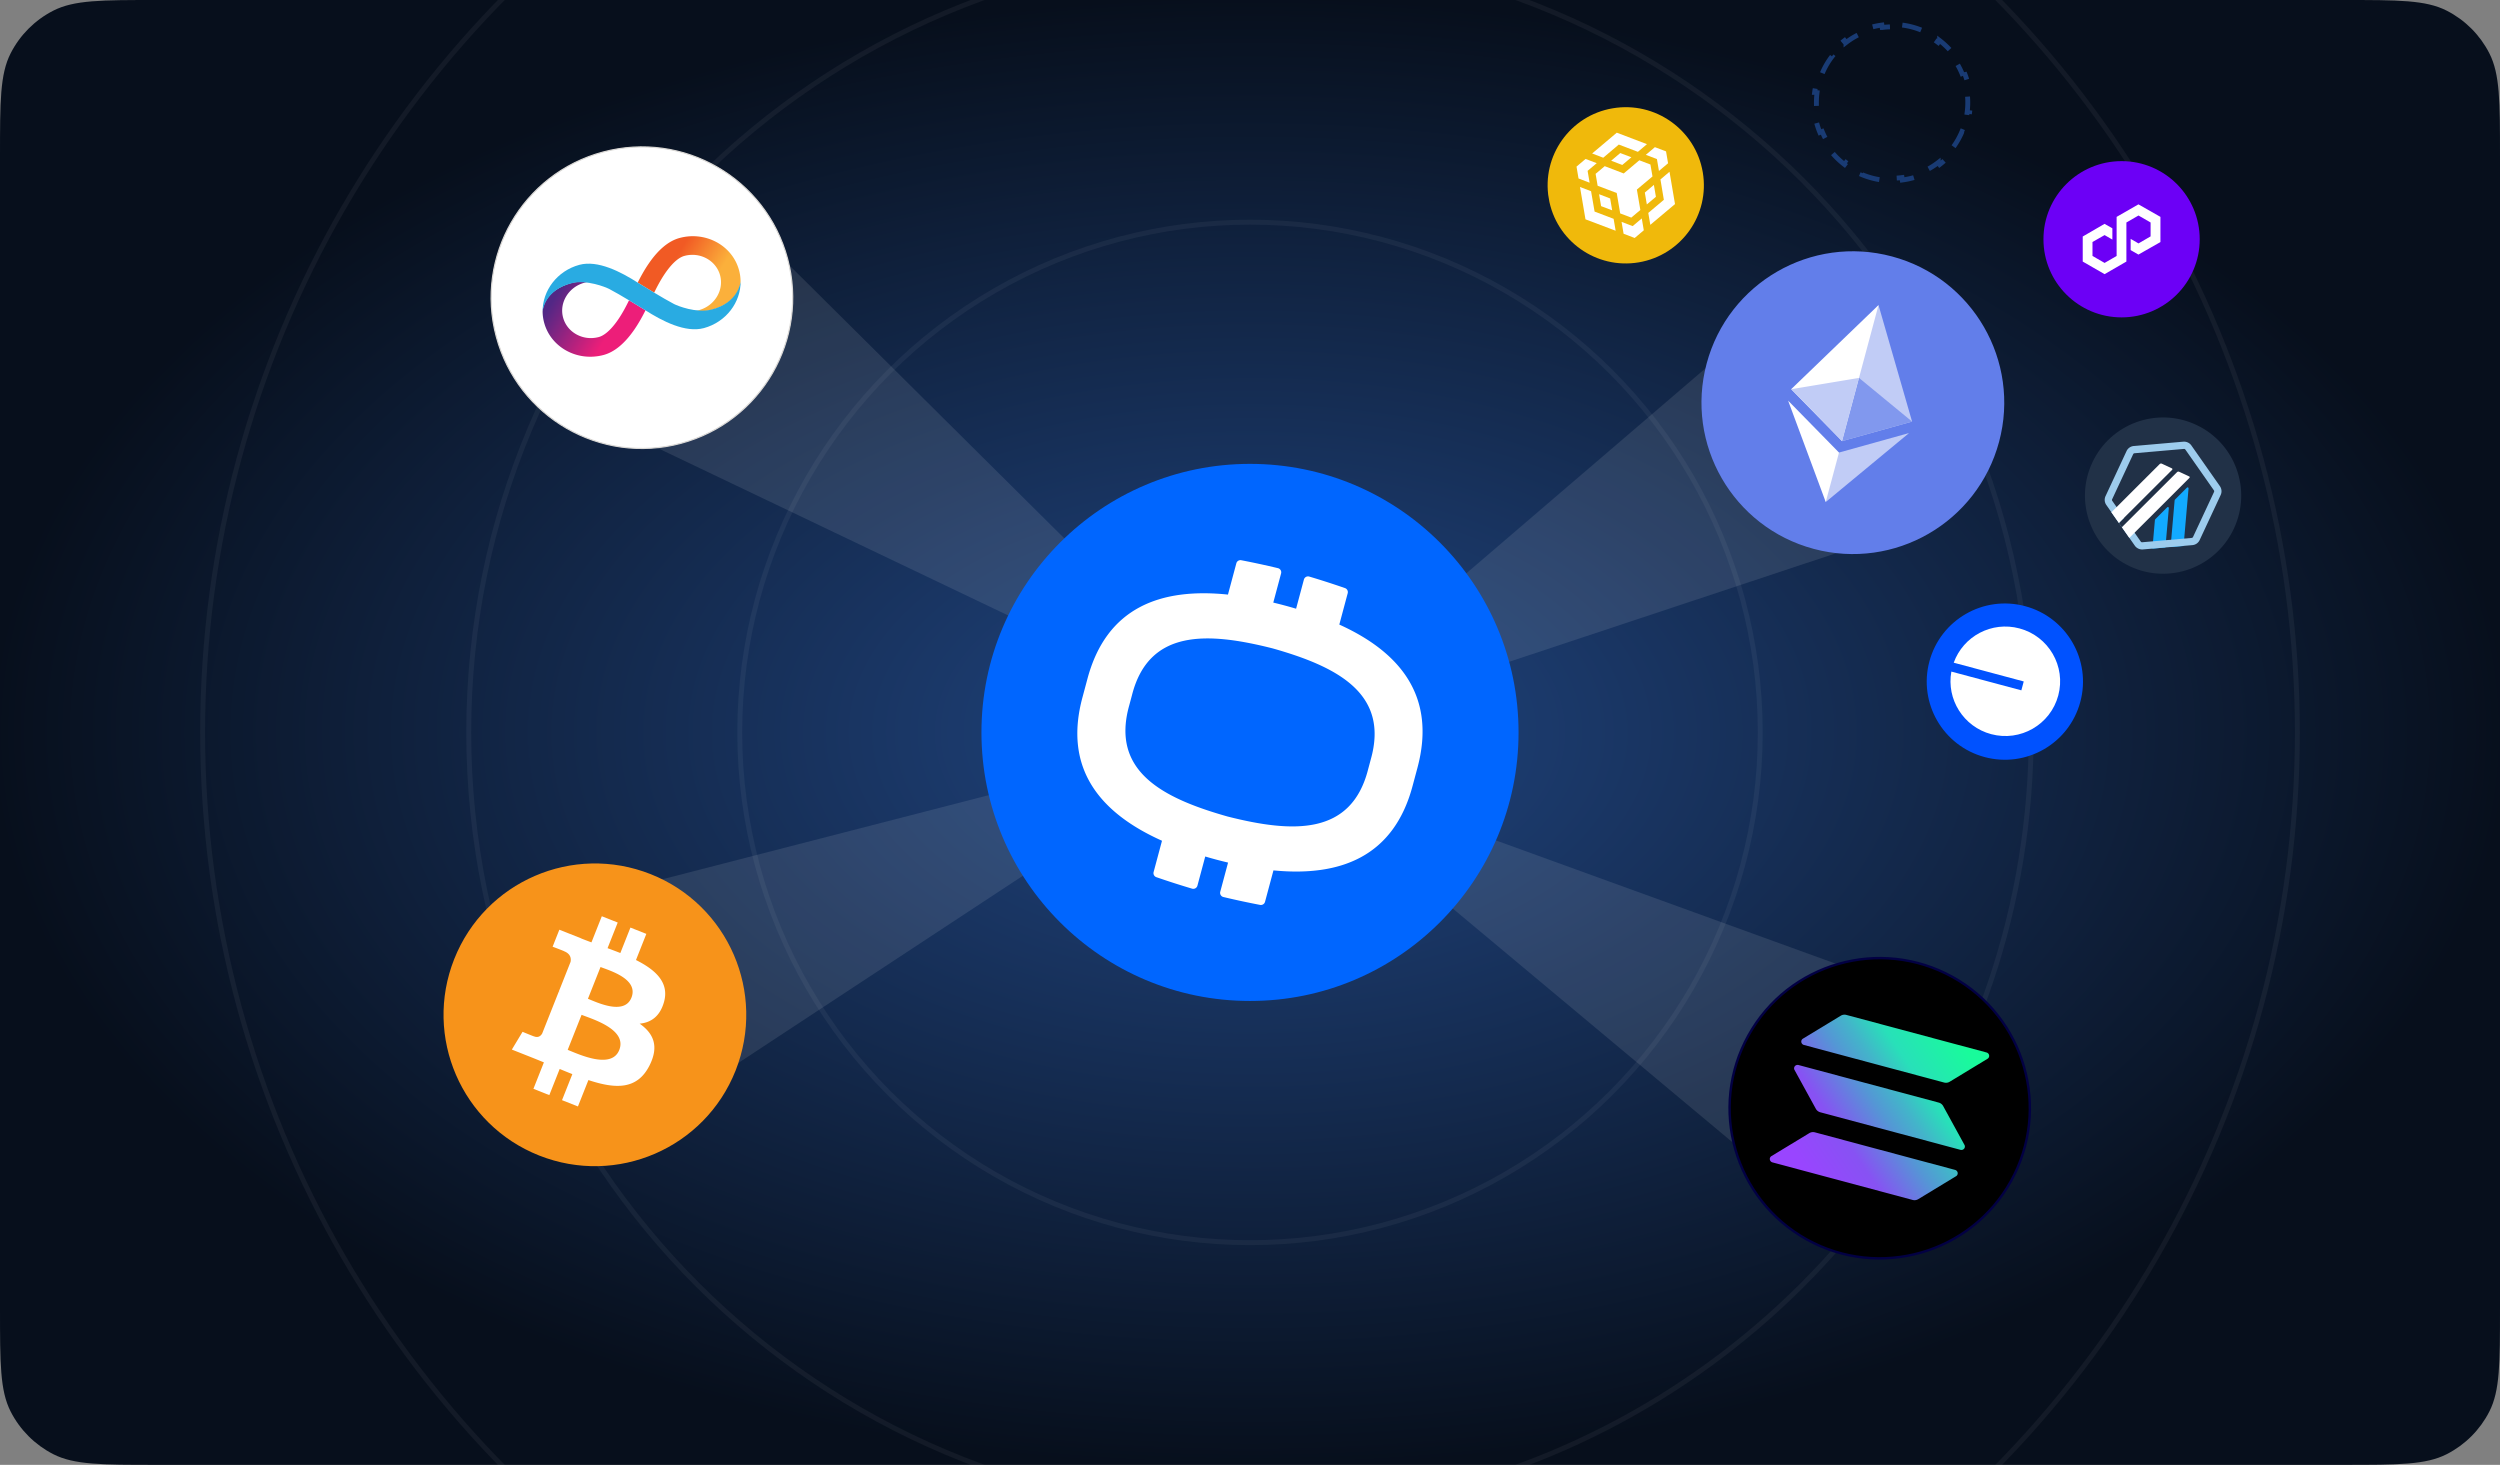 <svg xmlns="http://www.w3.org/2000/svg" xmlns:xlink="http://www.w3.org/1999/xlink" width="1024" height="600" fill="none"><rect width="100%" height="100%" fill="#808080" stroke="none"/><defs><path id="s" fill="#fff" d="M0 0h124v124H0z"/><path id="t" fill="#fff" d="M0 0h64v64H0z"/></defs><g clip-path="url(#a)"><path fill="url(#b)" d="M0 64c0-22.402 0-33.603 4.36-42.16A40 40 0 0 1 21.84 4.36C30.397 0 41.598 0 64 0h896c22.402 0 33.603 0 42.16 4.36a39.955 39.955 0 0 1 17.48 17.48C1024 30.397 1024 41.598 1024 64v472c0 22.402 0 33.603-4.36 42.16a39.956 39.956 0 0 1-17.48 17.48C993.603 600 982.402 600 960 600H64c-22.402 0-33.603 0-42.16-4.36a40.001 40.001 0 0 1-17.48-17.48C0 569.603 0 558.402 0 536V64Z"/><circle cx="512" cy="300" r="209" stroke="#fff" stroke-width="2" opacity=".05"/><path stroke="#fff" stroke-width="2" d="M611.499 604.228C739.516 562.387 832 441.993 832 300c0-176.732-143.269-320-320-320S192 123.268 192 299.999c0 176.732 143.269 320 320 320 5.365 0 10.699-.132 15.999-.393" opacity=".05"/><circle cx="512" cy="300" r="429" stroke="#fff" stroke-width="2" opacity=".05"/><path fill="url(#c)" d="M518.5 302.5 228.5 164l72-78 218 216.5Z" opacity=".1"/><path fill="url(#d)" d="M510.5 298.5 265 460l-45.5-86.5 291-75Z" opacity=".1"/><path fill="url(#e)" d="m520.5 303.5 203-174L796 212l-275.5 91.5Z" opacity=".1"/><g clip-path="url(#f)"><circle cx="758.934" cy="164.934" r="62" fill="#627EEA" transform="rotate(15 758.934 164.934)"/><path fill="#C1CCF6" d="m769.44 124.958-1.033 1.693-14.294 53.343.397.685 28.682-8.002-13.752-47.719Z"/><path fill="#fff" d="m769.44 124.958-35.769 34.45 20.839 21.271 6.937-25.891 7.993-29.83Z"/><path fill="#C1CCF6" d="m753.254 185.367-.405.29-5.091 19.002.066.972 34.125-28.254-28.695 7.99Z"/><path fill="#fff" d="m747.824 205.631 5.43-20.264-20.842-21.263 15.412 41.527Z"/><path fill="#8198EE" d="m754.51 180.68 28.682-8.002-21.744-17.889-6.938 25.891Z"/><path fill="#C1CCF6" d="m733.671 159.408 20.839 21.271 6.937-25.891-27.776 4.62Z"/></g><path fill="url(#g)" d="M522.5 311.5 794 410l-55.5 82-216-180.5Z" opacity=".1"/><circle cx="512" cy="300" r="110" fill="url(#h)"/><path fill="#fff" fill-rule="evenodd" d="m521.603 356.513-3.447 12.864a1.754 1.754 0 0 1-2.019 1.272 341.239 341.239 0 0 1-15.031-3.228 1.756 1.756 0 0 1-1.289-2.165l3.2-11.943a185.19 185.19 0 0 1-4.93-1.241 192.004 192.004 0 0 1-4.419-1.249l-3.198 11.938a1.756 1.756 0 0 1-2.197 1.231 345.8 345.8 0 0 1-14.636-4.701 1.754 1.754 0 0 1-1.115-2.112l3.432-12.808c-25.141-11.262-40.575-29.34-32.538-58.87l1.939-7.237c7.821-29.651 30.217-37.556 57.616-34.722l3.43-12.801a1.753 1.753 0 0 1 2.022-1.271 346.24 346.24 0 0 1 15.025 3.247 1.756 1.756 0 0 1 1.287 2.164l-3.199 11.938c1.477.355 2.961.731 4.451 1.127 1.651.443 3.283.903 4.893 1.382l3.198-11.934a1.755 1.755 0 0 1 2.198-1.23 341.712 341.712 0 0 1 14.632 4.719 1.753 1.753 0 0 1 1.112 2.111l-3.439 12.833c24.809 11.248 39.873 29.298 32.003 58.671l-1.939 7.237c-7.754 29.399-29.918 37.427-57.042 34.778Zm38.788-41.431 1.091-4.072c7.615-26.929-13.688-37.928-40.194-45.427-26.828-6.792-50.777-7.918-57.646 19.21l-1.091 4.073c-7.648 27.052 13.655 38.051 40.285 45.583 26.704 6.759 50.653 7.885 57.555-19.367Z" clip-rule="evenodd"/><g clip-path="url(#i)"><circle cx="262.934" cy="121.934" r="61.75" fill="#fff" stroke="#DBD9D6" stroke-width=".5" transform="rotate(-15 262.934 121.934)"/><path fill="url(#j)" d="M278.383 97.469c-4.463 1.196-8.729 4.74-12.69 10.531-1.88 2.745-3.387 5.549-4.486 7.765l.017.01-.004-.014s3.209 1.993 6.731 4.105c1.022-2.122 2.527-5.043 4.413-7.818 3.524-5.15 6.282-6.777 7.988-7.234 6.418-1.72 12.966 1.867 14.607 7.99 1.63 6.083-2.261 12.466-8.656 14.223a6.167 6.167 0 0 1-1.173.169c2.083.286 4.246.317 6.159-.195 11.756-3.15 12.045-11.275 12.052-11.859a18.107 18.107 0 0 0-.623-4.432c-2.721-10.156-13.646-16.105-24.335-13.241Z"/><path fill="url(#k)" d="M247.218 145.402c4.464-1.197 8.729-4.741 12.69-10.531 1.88-2.745 3.387-5.55 4.487-7.766l-.018-.01.004.014s-3.208-1.993-6.731-4.105c-1.022 2.122-2.527 5.043-4.413 7.819-3.524 5.149-6.282 6.776-7.987 7.233-6.423 1.706-12.97-1.88-14.611-8.003-1.63-6.083 2.261-12.466 8.655-14.223a6.087 6.087 0 0 1 1.173-.169c-2.082-.286-4.245-.318-6.158.195-11.756 3.15-12.032 11.271-12.056 11.845.024 1.478.226 2.952.623 4.432 2.728 10.183 13.653 16.133 24.342 13.269Z"/><path fill="#29ABE2" d="M291.22 126.845c-6.057 1.462-13.554-1.506-15.138-2.318-4.1-2.103-13.876-8.142-14.642-8.621-7.214-4.63-16.603-9.448-24.117-7.435l-.014.004-.014.003c-9.111 2.485-15.154 10.595-15.041 19.223.01-.57.967-9.034 12.074-11.719 6.057-1.463 13.599 1.566 15.198 2.374 4.1 2.103 13.875 8.142 14.642 8.621 7.21 4.616 16.599 9.435 24.113 7.422l.014-.004.014-.004c9.111-2.485 15.168-10.598 15.041-19.223-.024.574-1.013 8.974-12.13 11.677Z"/></g><g clip-path="url(#l)"><path fill="#F7931A" d="M301.297 438.508c-12.611 31.824-48.638 47.4-80.469 34.787-31.818-12.609-47.397-48.635-34.783-80.455 12.608-31.828 48.635-47.406 80.457-34.797 31.829 12.611 47.406 48.64 34.794 80.465h.001Z"/><path fill="#fff" d="M271.942 410.539c2.317-8.015-3.322-13.243-11.445-17.314l4.244-10.709-6.519-2.582-4.132 10.427c-1.714-.68-3.479-1.34-5.233-1.995l4.16-10.495-6.515-2.582-4.245 10.705a224.449 224.449 0 0 1-4.171-1.588l.013-.034-8.99-3.565-2.757 6.962s4.85 1.816 4.735 1.873c2.64 1.046 2.892 2.92 2.618 4.342l-4.834 12.199c.182.073.417.175.671.319-.217-.086-.448-.179-.689-.271l-6.774 17.089c-.445.785-1.459 1.917-3.305 1.189.055.107-4.738-1.879-4.738-1.879l-4.381 7.272 8.484 3.361c1.578.627 3.121 1.27 4.643 1.883l-4.289 10.832 6.511 2.581 4.247-10.716c1.773.745 3.497 1.445 5.188 2.113l-4.23 10.665 6.52 2.583 4.286-10.811c11.209 3.714 19.974 3.993 25.004-5.921 4.053-7.982 1.62-13.224-4.009-17.183 4.542-.427 8.249-2.881 9.935-8.749l-.002-.002-.001.001Zm-18.298 19.544c-3.204 8.096-16.699 1.683-21.119-.063l5.689-14.35c4.418 1.753 18.776 5.971 15.431 14.413h-.001Zm4.991-21.447c-2.919 7.363-14.138 1.924-17.818.466l5.158-13.015c3.68 1.458 15.703 4.869 12.661 12.549h-.001Z"/></g><g clip-path="url(#m)"><path fill="#000" stroke="#020043" d="M716.158 424.129c16.459-29.702 53.886-40.433 83.581-23.972 29.703 16.462 40.434 53.89 23.971 83.589l-.057.101c-16.491 29.621-53.864 40.308-83.535 23.862-29.693-16.46-40.425-53.886-23.96-83.58Z"/><path fill="url(#n)" d="m801.206 481.769-15.502 9.409a2.923 2.923 0 0 1-1.109.393 2.985 2.985 0 0 1-1.182-.074l-57.415-15.384a1.487 1.487 0 0 1-.711-.431 1.432 1.432 0 0 1-.357-.739 1.381 1.381 0 0 1 .658-1.41l15.511-9.406a2.905 2.905 0 0 1 1.105-.393 2.975 2.975 0 0 1 1.18.072l57.411 15.383c.274.074.521.223.711.431.19.208.314.464.358.739a1.39 1.39 0 0 1-.658 1.41Zm-5.284-28.727c-.19-.345-.45-.65-.763-.894a2.968 2.968 0 0 0-1.061-.527l-57.415-15.385a1.486 1.486 0 0 0-.831.018 1.428 1.428 0 0 0-.679.461 1.381 1.381 0 0 0-.135 1.55l8.73 15.902a2.96 2.96 0 0 0 1.818 1.42l57.411 15.383c.274.074.563.068.831-.017s.504-.245.68-.461a1.388 1.388 0 0 0 .135-1.55l-8.721-15.9Zm-57.037-25.024 57.415 15.384c.386.103.788.128 1.182.073a2.89 2.89 0 0 0 1.109-.393l15.502-9.408a1.388 1.388 0 0 0 .658-1.411 1.43 1.43 0 0 0-.358-.738 1.48 1.48 0 0 0-.711-.431l-57.411-15.383a2.975 2.975 0 0 0-1.18-.072 2.905 2.905 0 0 0-1.105.393l-15.508 9.407a1.397 1.397 0 0 0-.545.605c-.117.251-.157.53-.113.804.043.273.167.53.356.738.189.208.436.358.709.432Z"/></g><g clip-path="url(#o)"><path fill="#F0B90B" fill-rule="evenodd" d="M660.548 44.362c17.424-2.961 33.948 8.761 36.909 26.186 2.962 17.424-8.761 33.948-26.185 36.909-17.424 2.962-33.948-8.76-36.91-26.185-2.961-17.424 8.761-33.948 26.186-36.91Z" clip-rule="evenodd"/><path fill="#fff" d="m651.701 78.325 1.441 8.338 7.797 2.966.83 4.884-12.357-4.68-2.251-13.246 4.54 1.738Zm-1.418-8.342.826 4.861-4.543-1.74-.826-4.861 3.713-3.144 4.563 1.737-3.733 3.147Zm9.656-4.154 3.713-3.143 4.563 1.736-3.733 3.148-4.543-1.74Z"/><path fill="#fff" d="m655.808 84.43-.83-4.883 4.543 1.74.826 4.861-4.539-1.717Zm8.388 6.445 4.543 1.74 3.733-3.146.826 4.86-3.733 3.148-4.543-1.74-.826-4.862Zm9.939-27.459 3.713-3.143 4.563 1.737.827 4.86-3.733 3.148-.827-4.861-4.543-1.74Zm7.379 18.424-1.395-8.345 3.713-3.144 2.251 13.246-10.116 8.5-.83-4.884 6.377-5.373Z"/><path fill="#fff" d="m678.26 80.615-3.717 3.12-.826-4.86 3.713-3.144.83 4.884Z"/><path fill="#fff" d="m676.012 67.389.853 4.88-6.399 5.379 1.421 8.362-3.717 3.12-4.539-1.717-1.421-8.362-7.818-2.963-.83-4.883 3.731-3.147 7.778 2.99 6.396-5.399 4.563 1.737-.018.003Zm-23.87-4.523 10.092-8.52 12.361 4.704-3.713 3.143-7.821-2.983-6.376 5.396-4.543-1.74Z"/></g><path stroke="#193B74" stroke-dasharray="8 8" stroke-width="2" d="M779.179 10.271a31.77 31.77 0 0 1 8.069 2.159l-.382.922a30.95 30.95 0 0 1 7.006 4.052l.607-.792a32.2 32.2 0 0 1 5.908 5.908l-.791.608a30.953 30.953 0 0 1 4.052 7.006l.921-.383a31.81 31.81 0 0 1 2.159 8.07l-.99.13A31.27 31.27 0 0 1 806 42a31.27 31.27 0 0 1-.262 4.05l.99.129a31.808 31.808 0 0 1-2.159 8.069l-.921-.382a30.953 30.953 0 0 1-4.052 7.006l.791.608a32.197 32.197 0 0 1-5.908 5.907l-.607-.791a30.95 30.95 0 0 1-7.006 4.052l.382.921a31.767 31.767 0 0 1-8.069 2.159l-.129-.99A31.31 31.31 0 0 1 775 73a31.31 31.31 0 0 1-4.05-.262l-.13.99a31.767 31.767 0 0 1-8.069-2.159l.383-.92a30.95 30.95 0 0 1-7.006-4.053l-.608.79a32.197 32.197 0 0 1-5.908-5.906l.792-.608a30.953 30.953 0 0 1-4.052-7.006l-.922.382a31.81 31.81 0 0 1-2.159-8.07l.991-.128A31.27 31.27 0 0 1 744 42c0-1.373.089-2.725.262-4.05l-.991-.13a31.81 31.81 0 0 1 2.159-8.069l.922.383a30.953 30.953 0 0 1 4.052-7.006l-.792-.608a32.2 32.2 0 0 1 5.908-5.908l.608.792a30.95 30.95 0 0 1 7.006-4.052l-.383-.922a31.77 31.77 0 0 1 8.069-2.159l.13.99A31.31 31.31 0 0 1 775 11c1.373 0 2.725.089 4.05.262l.129-.99Z"/><g clip-path="url(#p)"><path fill="#213147" d="M872.473 232c16.017 7.471 35.057.543 42.528-15.473 7.47-16.017.542-35.057-15.474-42.528-16.017-7.47-35.057-.542-42.527 15.474-7.471 16.017-.543 35.057 15.473 42.527Z"/><path fill="#213147" d="m872.159 186.162-7.954 17.053a3.354 3.354 0 0 0 .298 3.359l10.796 15.416a3.385 3.385 0 0 0 3.045 1.421l18.749-1.636a3.37 3.37 0 0 0 2.765-1.93l7.954-17.053a3.354 3.354 0 0 0-.298-3.359l-10.795-15.416a3.386 3.386 0 0 0-3.046-1.421l-18.749 1.636a3.354 3.354 0 0 0-2.748 1.939l-.017-.009Z"/><path fill="#12AAFF" d="m887.677 207.806-4.8 4.795a.919.919 0 0 0-.236.505l-1.015 11.624 5.322-.463 1.407-16.144a.4.4 0 0 0-.678-.317Zm8.757-7.737a.4.4 0 0 0-.679-.316l-4.8 4.795a.918.918 0 0 0-.235.504l-1.655 19.037 5.321-.463 2.04-23.539.008-.018Z"/><path fill="#9DCCED" d="M894.887 183.946a.647.647 0 0 1 .255.225l11.672 16.673c.143.194.15.451.053.66l-8.603 18.444a.695.695 0 0 1-.54.384l-20.275 1.772a.639.639 0 0 1-.336-.051.646.646 0 0 1-.255-.225l-11.672-16.673a.65.65 0 0 1-.052-.66l8.611-18.461a.692.692 0 0 1 .539-.384l20.275-1.772a.639.639 0 0 1 .336.051l-.008.017Zm1.258-2.697a3.663 3.663 0 0 0-1.856-.336l-20.275 1.772a3.621 3.621 0 0 0-2.984 2.083l-8.603 18.444a3.623 3.623 0 0 0 .322 3.625l11.672 16.672c.367.531.876.938 1.45 1.206a3.644 3.644 0 0 0 1.856.336l20.275-1.771a3.622 3.622 0 0 0 2.984-2.083l8.603-18.444a3.62 3.62 0 0 0-.322-3.625l-11.689-16.681a3.606 3.606 0 0 0-1.45-1.206l.017.008Z"/><path fill="#213147" d="m867.881 214.23 3.362-3.347 1.813 3.833-3.951 1.25-1.224-1.736Z"/><path fill="#fff" d="m889.561 191.822-4.054-1.891a.811.811 0 0 0-.898.153l-19.785 19.754 3.065 4.374 21.801-21.758a.396.396 0 0 0-.103-.642l-.026.01Zm7.1 3.311-4.054-1.891a.811.811 0 0 0-.898.154l-22.595 22.553 3.065 4.374 24.593-24.566a.395.395 0 0 0-.103-.641l-.008.017Z"/></g><g clip-path="url(#q)"><path fill="#6C00F6" d="M901 98c0-17.673-14.327-32-32-32-17.673 0-32 14.327-32 32 0 17.673 14.327 32 32 32 17.673 0 32-14.327 32-32Z"/><path fill="#fff" d="m875.898 83.704-8.93 5.129v16.007l-4.927 2.856-4.958-2.859v-5.715l4.958-2.83 3.187 1.848v-4.624l-3.215-1.825-8.928 5.187v10.26l8.958 5.159 8.928-5.159V91.133l4.957-2.859 4.955 2.859v5.69l-4.955 2.883-3.215-1.865v4.601l3.185 1.837 9.016-5.129V88.832l-9.016-5.128Z"/></g><g clip-path="url(#r)"><path fill="#0052FF" d="M812.91 310.101c17.071 4.575 34.618-5.556 39.192-22.627 4.574-17.071-5.557-34.618-22.627-39.192-17.071-4.574-34.618 5.557-39.192 22.628-4.574 17.071 5.556 34.617 22.627 39.191Z"/><path fill="#fff" d="M815.573 300.707c11.98 3.21 24.289-3.883 27.494-15.842 3.204-11.959-3.91-24.256-15.89-27.466-11.366-3.046-23.028 3.182-26.931 14.041l28.672 7.683-.975 3.64-28.672-7.682c-2.05 11.355 4.936 22.581 16.302 25.626Z"/></g></g><defs><clipPath id="a"><path fill="#fff" d="M0 64c0-22.402 0-33.603 4.36-42.16A40 40 0 0 1 21.84 4.36C30.397 0 41.598 0 64 0h896c22.402 0 33.603 0 42.16 4.36a39.955 39.955 0 0 1 17.48 17.48C1024 30.397 1024 41.598 1024 64v472c0 22.402 0 33.603-4.36 42.16a39.956 39.956 0 0 1-17.48 17.48C993.603 600 982.402 600 960 600H64c-22.402 0-33.603 0-42.16-4.36a40.001 40.001 0 0 1-17.48-17.48C0 569.603 0 558.402 0 536V64Z"/></clipPath><clipPath id="f"><use xlink:href="#s" transform="rotate(15 19.536 2760.34)"/></clipPath><clipPath id="i"><use xlink:href="#s" transform="rotate(-15 390.09 -671.156)"/></clipPath><clipPath id="l"><use xlink:href="#s" transform="rotate(7.616 -2503.801 1603.474)"/></clipPath><clipPath id="m"><path fill="#fff" d="M710.047 437.887c8.862-33.074 42.859-52.703 75.934-43.84 33.075 8.862 52.703 42.859 43.841 75.934-8.863 33.075-42.86 52.703-75.935 43.841-33.075-8.863-52.703-42.86-43.84-75.935Z"/></clipPath><clipPath id="o"><use xlink:href="#t" transform="rotate(-9.647 609.142 -3702.26)"/></clipPath><clipPath id="p"><use xlink:href="#t" transform="rotate(25.006 73.428 2043.103)"/></clipPath><clipPath id="q"><path fill="#fff" d="M837 98c0-17.673 14.327-32 32-32 17.673 0 32 14.327 32 32 0 17.673-14.327 32-32 32-17.673 0-32-14.327-32-32Z"/></clipPath><clipPath id="r"><use xlink:href="#t" transform="rotate(15 -512.208 3152.848)"/></clipPath><linearGradient id="c" x1="373.5" x2="373.5" y1="86" y2="302.5" gradientUnits="userSpaceOnUse"><stop stop-color="#fff"/><stop offset="1" stop-color="#fff"/></linearGradient><linearGradient id="d" x1="310.33" x2="402.036" y1="292.468" y2="395.263" gradientUnits="userSpaceOnUse"><stop stop-color="#fff"/><stop offset="1" stop-color="#fff"/></linearGradient><linearGradient id="e" x1="725.268" x2="586.517" y1="290.858" y2="201.263" gradientUnits="userSpaceOnUse"><stop stop-color="#fff"/><stop offset="1" stop-color="#fff"/></linearGradient><linearGradient id="g" x1="666.094" x2="654.954" y1="496.194" y2="303.829" gradientUnits="userSpaceOnUse"><stop stop-color="#fff"/><stop offset="1" stop-color="#fff"/></linearGradient><linearGradient id="h" x1="512" x2="512" y1="190" y2="410" gradientUnits="userSpaceOnUse"><stop stop-color="#06F"/><stop offset="1" stop-color="#06F"/></linearGradient><linearGradient id="j" x1="268.94" x2="302.051" y1="102.609" y2="122.976" gradientUnits="userSpaceOnUse"><stop offset=".21" stop-color="#F15A24"/><stop offset=".684" stop-color="#FBB03B"/></linearGradient><linearGradient id="k" x1="256.661" x2="223.55" y1="140.261" y2="119.895" gradientUnits="userSpaceOnUse"><stop offset=".21" stop-color="#ED1E79"/><stop offset=".893" stop-color="#522785"/></linearGradient><linearGradient id="n" x1="730.377" x2="806.953" y1="478.919" y2="426.943" gradientUnits="userSpaceOnUse"><stop offset=".08" stop-color="#9945FF"/><stop offset=".3" stop-color="#8752F3"/><stop offset=".5" stop-color="#5497D5"/><stop offset=".6" stop-color="#43B4CA"/><stop offset=".72" stop-color="#28E0B9"/><stop offset=".97" stop-color="#19FB9B"/></linearGradient><radialGradient id="b" cx="0" cy="0" r="1" gradientTransform="matrix(0 300 -512 0 512 300)" gradientUnits="userSpaceOnUse"><stop stop-color="#214682"/><stop offset="1" stop-color="#070F1C"/></radialGradient></defs></svg>